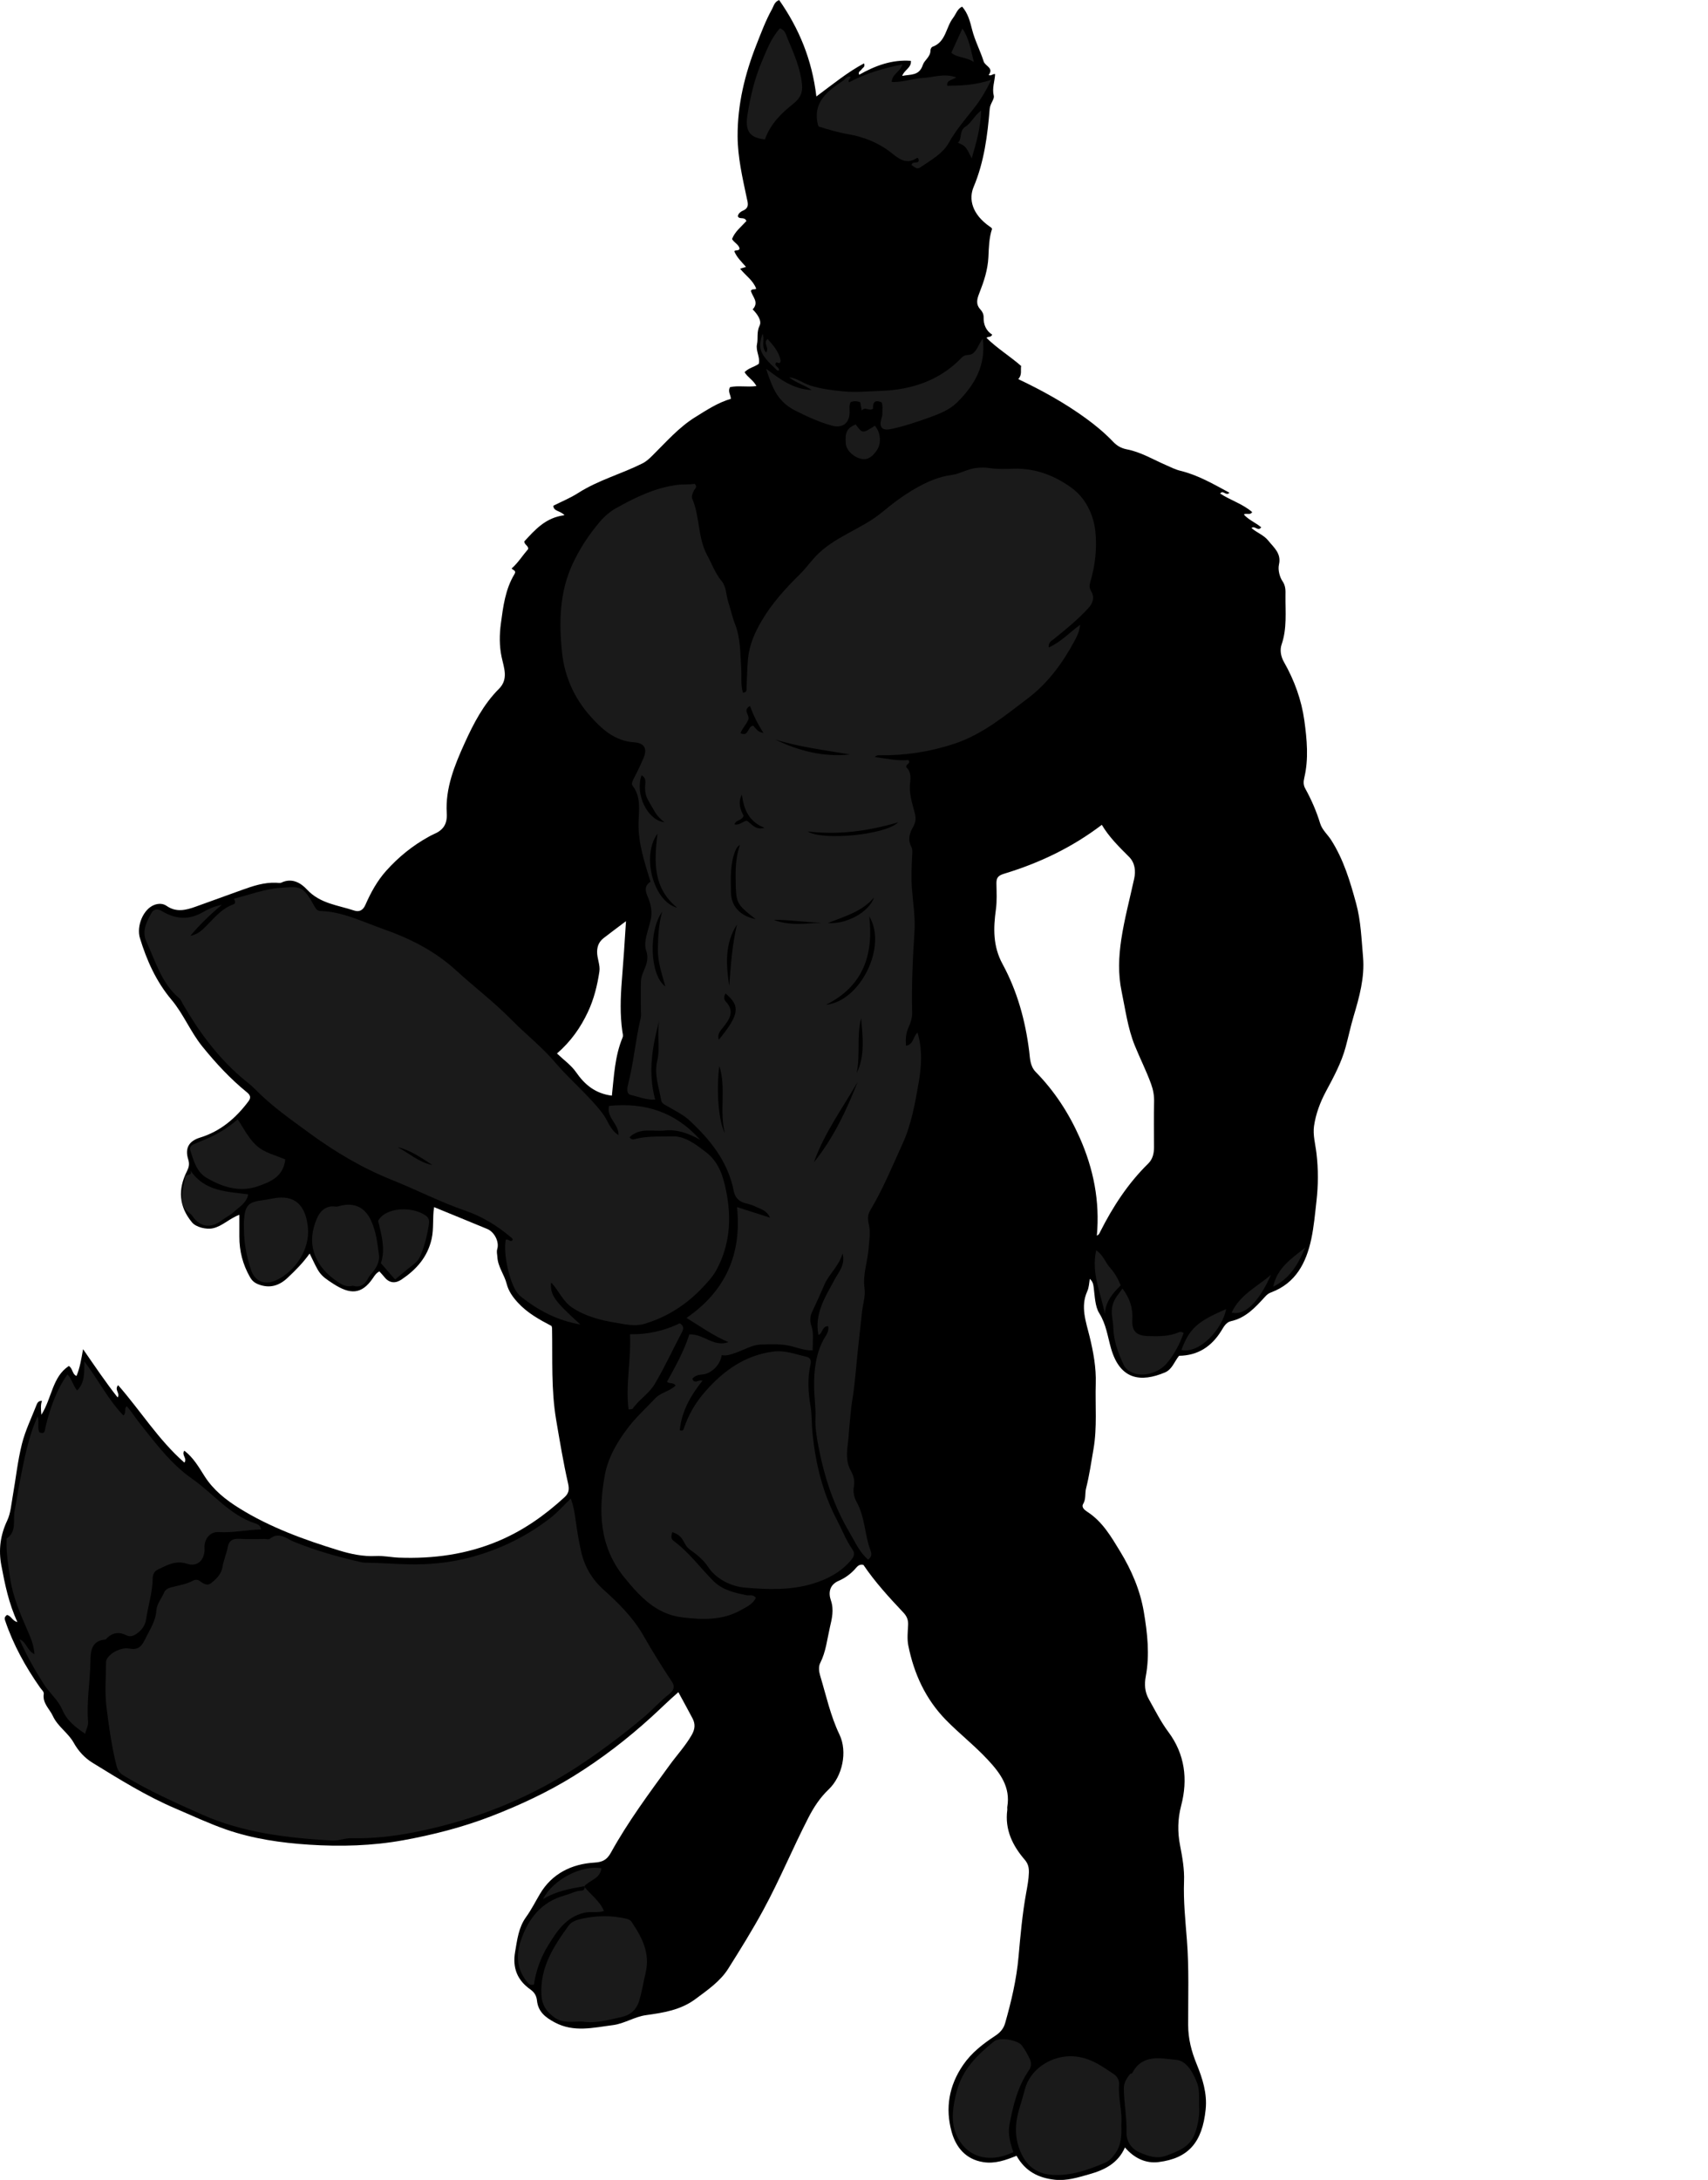 <?xml version="1.0" encoding="utf-8"?>
<!-- Generator: Adobe Illustrator 24.1.2, SVG Export Plug-In . SVG Version: 6.00 Build 0)  -->
<svg version="1.1" id="Layer_1" xmlns="http://www.w3.org/2000/svg" xmlns:xlink="http://www.w3.org/1999/xlink" x="0px" y="0px"
	 viewBox="0 0 593.74 757.58" style="enable-background:new 0 0 593.74 757.58;" xml:space="preserve">
<style type="text/css">
	.st0{fill:#1A1A1A;}
</style>
<g>
	<path d="M353.37,749.19c-3.75,1.52-7.45,2.85-11.51,2.22c-6.14-0.95-9.56-5.14-11.06-10.58c-2.26-8.19-0.92-16.01,3.99-23.18
		c2.94-4.29,6.92-7.35,11.13-10.12c1.79-1.18,2.94-2.48,3.5-4.47c2.14-7.54,3.94-15.09,4.64-22.98c0.67-7.43,1.32-14.91,2.67-22.3
		c0.41-2.26,0.86-4.6,0.93-6.95c0.05-1.7-0.2-3.09-1.47-4.56c-4.22-4.9-6.93-10.47-6.04-17.23c0.05-0.37-0.05-0.76,0.01-1.12
		c1.16-6.86-2.46-11.72-6.76-16.34c-4.58-4.93-9.91-9.08-14.6-13.88c-7.06-7.22-11.1-16.07-13.06-25.88
		c-0.45-2.29-0.17-4.74-0.06-7.11c0.08-1.73-0.41-2.99-1.64-4.3c-4.98-5.27-9.88-10.63-13.9-16.58c-1.68-0.4-2.35,0.88-3.16,1.73
		c-1.56,1.63-3.4,2.94-5.4,3.8c-3.33,1.42-3.62,4.28-2.75,6.78c1.16,3.36,0.34,6.45-0.35,9.45c-0.95,4.13-1.37,8.44-3.35,12.34
		c-0.65,1.27-0.45,2.97-0.02,4.41c2.08,6.88,3.57,13.92,6.72,20.49c2.85,5.96,1.02,14.47-3.74,19.01c-3,2.86-5.16,6.14-7.06,9.83
		c-5.45,10.59-9.99,21.62-15.67,32.07c-3.79,6.98-8,13.75-12.23,20.46c-2.72,4.32-7.16,7.4-11.38,10.53
		c-5.21,3.86-11.19,4.75-17.18,5.59c-4.09,0.57-7.5,2.96-11.54,3.47c-6.8,0.86-13.55,2.62-20.23-0.97
		c-3.24-1.74-5.72-3.69-6.13-7.56c-0.17-1.63-0.84-2.85-2.33-3.9c-4.48-3.17-6.25-7.41-5.27-13.05c0.74-4.24,1.19-8.45,3.8-12.07
		c1.85-2.56,3.26-5.4,4.86-8.09c4.16-7,10.96-10.38,18.96-10.85c2.81-0.17,4.33-1.01,5.67-3.44c5.94-10.74,13.24-20.58,20.45-30.48
		c2.52-3.46,5.44-6.61,7.61-10.36c1.22-2.11,1.35-3.87,0.31-5.86c-1.58-3.01-3.23-5.99-4.91-9.08c-3.27,2.81-6.25,5.79-9.36,8.62
		c-8.4,7.64-17.32,14.51-26.96,20.49c-9.08,5.63-18.7,10.11-28.66,13.97c-9.95,3.85-20.25,6.48-30.68,8.38
		c-10.77,1.95-21.76,2.25-32.67,1.54c-9.77-0.63-19.53-2.04-28.83-5.26c-5.99-2.08-11.76-4.8-17.6-7.29
		c-10.16-4.32-19.51-10.15-28.88-15.91c-2.73-1.68-4.96-4.09-6.56-6.98c-1.93-3.46-5.54-5.58-7.24-9.28
		c-1.16-2.52-3.66-4.42-3.16-7.69c0.11-0.74-0.78-1.47-1.28-2.18c-5.07-7.23-9.32-14.89-12.15-23.3c-0.32-0.96-0.07-1.37,0.62-1.95
		c1.44,0.24,1.86,2.08,3.64,2.46c-2.98-6.42-4.34-13.07-5.59-19.75c-1.01-5.42-0.33-10.47,2.05-15.52c1.22-2.58,1.41-5.66,1.93-8.54
		c1.07-6.02,1.69-12.16,3.18-18.07c1.18-4.7,3.36-9.14,5.13-13.69c0.27-0.7,0.7-1.32,1.84-1.31c-0.45,1.31-0.42,2.61-0.2,4.86
		c3.72-5.96,3.78-13.16,9.53-16.96c1.42,0.81,1.12,2.83,2.68,3.46c1.16-2.79,1.65-5.72,2.28-9.31c4.17,6.02,7.87,11.54,12.01,16.77
		c1.02-1.45-1.27-2.6,0.18-4.26c7.8,8.9,14.07,19.08,23.03,26.92c1.11-1.51-1.13-2.63-0.02-4.15c3.1,2.35,5.04,5.71,7.02,8.84
		c3.09,4.87,7.41,8.25,12.09,11.16c10.76,6.7,22.64,10.98,34.68,14.67c4.04,1.24,8.33,2.16,12.72,1.93c2.71-0.14,5.44,0.47,8.1,0.57
		c11.89,0.44,23.49-1.1,34.62-5.8c8.62-3.64,16.05-8.89,22.88-15.14c1.51-1.38,1.79-2.64,1.29-4.85c-1.66-7.27-2.87-14.64-4.13-22
		c-1.81-10.63-1.23-21.29-1.44-31.96c0-0.24-0.11-0.48-0.18-0.76c-4.23-2.21-8.42-4.52-11.72-8.13c-1.76-1.92-3.23-3.96-3.89-6.56
		c-0.81-3.18-3.05-5.85-3.22-9.32c-0.05-0.93-0.34-1.73-0.03-2.77c0.75-2.51-1.04-5.91-3.46-6.92c-6.09-2.53-12.2-5.01-18.51-7.6
		c-0.59,3.77-0.04,7.42-0.86,11.06c-1.44,6.36-5.34,10.65-10.46,14.1c-2.06,1.39-4.19,1.34-5.91-0.81
		c-0.55-0.68-1.16-1.31-1.79-2.02c-1.15,0.63-1.66,1.47-2.28,2.39c-3.93,5.75-7.95,5.63-13.64,1.98c-5.15-3.3-4.93-3.65-8.32-10.57
		c-2.31,3.24-4.95,5.88-7.67,8.44c-2.9,2.72-6.17,3.79-10.15,2.26c-1.41-0.55-2.22-1.29-2.93-2.54c-2.5-4.37-3.7-9.05-3.68-14.06
		c0.01-2.44,0-4.87,0-7.57c-3.58,1.34-5.88,3.95-9.19,4.68c-2.34,0.52-5.9-0.39-7.25-2.02c-4.6-5.54-4.96-11.48-1.79-17.8
		c0.66-1.31,0.98-2.43,0.45-4.12c-1.22-3.94,0.27-6.39,4.14-7.58c7.13-2.2,12.43-6.76,16.81-12.61c1.01-1.35,0.55-2.23-0.57-3.14
		c-5.78-4.7-10.78-10.1-15.48-15.91c-4.13-5.11-6.54-11.27-10.71-16.23c-5.34-6.35-8.59-13.63-10.98-21.43
		c-1.27-4.13,1.14-10.06,4.97-11.52c1.33-0.51,2.95-0.62,4.31,0.33c3.31,2.31,6.69,1.5,10.09,0.27c5.39-1.95,10.79-3.89,16.18-5.84
		c3.81-1.38,7.65-2.64,11.79-2.48c0.62,0.02,1.34,0.19,1.86-0.05c3.69-1.75,6.77,0.14,8.91,2.45c4.54,4.88,10.74,5.39,16.42,7.28
		c1.61,0.53,2.98-0.01,3.83-1.94c1.87-4.27,4.11-8.38,7.25-11.89c4.27-4.77,9.18-8.76,14.81-11.85c0.54-0.3,1.08-0.6,1.64-0.84
		c3.26-1.36,4.84-3.39,4.6-7.32c-0.53-8.68,2.72-16.64,6.21-24.33c3.09-6.81,6.54-13.5,11.94-18.9c3.41-3.41,1.7-7.37,0.91-11.12
		c-0.81-3.85-0.75-7.76-0.25-11.52c0.79-5.9,1.53-11.93,4.72-17.2c0.76-1.26-0.4-1.34-0.99-1.96c2.24-1.97,3.81-4.53,5.75-6.76
		c0.18-1.17-1.3-1.47-1.35-2.65c3.74-4.04,7.41-8.31,13.98-9.12c-1.47-1.67-3.74-1.24-3.89-3.29c2.79-1.41,5.9-2.67,8.68-4.45
		c6.98-4.47,15-6.59,22.32-10.27c1.37-0.69,2.42-1.69,3.47-2.73c4.76-4.7,9.18-9.82,14.93-13.38c3.93-2.43,7.81-5.02,12.34-6.33
		c-0.05-1.42-1.13-2.48-0.33-4.04c2.77-0.68,5.88,0.05,9.2-0.4c-1.04-2.05-3.07-3.04-4.11-4.82c1.39-1.47,3.33-1.75,4.94-2.91
		c0.57-2.26-1.12-4.43-0.62-6.8c0.44-2.11-0.2-4.21,0.91-6.48c0.85-1.73-0.85-4.07-2.41-5.64c2.32-2.49-0.07-4.32-0.62-6.41
		c0.32-0.89,1.36-0.3,1.83-0.79c-1.07-2.91-3.71-4.56-5.57-6.93c0.68-0.21,1.25-0.39,2.03-0.63c-1.49-1.73-3.13-3.22-4.04-5.38
		c0.26-0.72,1.37,0.03,1.82-0.92c-0.22-1.46-1.85-2.05-2.63-3.38c0.98-2.6,3.27-4.33,5-6.27c-0.68-1.65-2.35-0.38-2.96-1.59
		c0.01-1.1,1.27-1.8,1.74-2c2.41-1.02,1.67-2.83,1.34-4.4c-1.49-7.09-3.15-14.14-3.18-21.45c-0.05-11.09,2.52-21.61,6.56-31.86
		c1.66-4.22,3.24-8.46,5.45-12.42c0.58-1.05,0.75-2.4,2.43-3.07c6.88,9.83,11.42,20.65,12.94,33.51c5.81-4.33,10.83-8.43,16.56-11.5
		c0.53,1.25-0.47,1.49-0.82,2.07c-0.35,0.57-1.38,0.81-0.85,1.88c5.58-3.16,11.42-5.33,17.96-4.83c0.26,2.43-2.31,3.13-3.01,5.24
		c2.88-0.62,5.9,0.08,7.17-3.83c0.54-1.66,2.68-2.8,2.65-5.03c0-0.43,0.33-1.13,0.67-1.25c4.74-1.67,4.67-6.79,7.19-10.04
		c1.02-1.31,1.42-3.1,3.14-3.94c2.1,2.38,2.79,5.33,3.49,8.06c0.98,3.83,2.83,7.27,4.01,11c0.52,1.64,3.64,2.24,1.73,4.7
		c0.97,0.47,1.31-0.46,2.24-0.31c-0.1,2.47-1.12,4.89-0.46,7.54c0.29,1.17-1.26,2.7-1.41,4.51c-0.77,9.27-1.91,18.42-5.6,27.19
		c-1.74,4.13-0.65,9.45,5.69,13.82c0.32,0.22,0.59,0.38,0.72,0.74c-1.07,3.19-1.11,6.6-1.27,9.84c-0.22,4.45-1.56,8.41-3.12,12.4
		c-0.8,2.05-1.41,3.89,0.38,5.81c0.59,0.63,1.11,1.59,1.08,2.69c-0.07,2.53,0.85,4.66,2.98,6.02c-0.45,1.07-1.47,0.53-1.96,1.13
		c3.67,3.64,8.09,6.31,12.03,9.76c-0.27,1.36,0.42,3.05-1.01,4.56c8.29,3.93,16.17,8.29,23.49,13.61c3.42,2.48,6.62,5.15,9.53,8.2
		c1.31,1.37,2.77,2.22,4.74,2.6c4.84,0.93,9.1,3.52,13.57,5.46c1.67,0.73,3.24,1.55,5.04,1.99c6.13,1.49,11.51,4.64,17.05,7.63
		c-1.23,1.29-2.15-1.11-3.24,0.27c3.54,2.34,7.82,3.57,11.13,6.45c-0.72,1.23-2.01,0.22-2.89,0.84c1.68,1.91,4.12,2.83,6.03,4.45
		c-1.11,1.58-2.19-0.74-3.37,0.25c1.82,1.63,4.23,2.39,5.79,4.33c1.99,2.48,4.65,4.48,3.76,8.37c-0.44,1.92,0.33,4.46,1.17,5.68
		c1.25,1.82,1.1,3.42,1.09,5.13c-0.06,5.67,0.58,11.37-1.34,16.96c-0.65,1.88-0.31,4.13,0.82,6.11c3.61,6.33,6.09,13.16,7.08,20.31
		c0.9,6.56,1.55,13.3-0.01,19.87c-0.36,1.5-0.32,2.61,0.32,3.77c2.14,3.87,3.89,7.89,5.19,12.13c0.69,2.26,2.57,3.82,3.82,5.77
		c4.35,6.81,6.61,14.43,8.69,22.07c1.65,6.05,1.85,12.39,2.4,18.62c0.61,7.09-1.3,13.9-3.3,20.62c-1.04,3.52-1.79,7.1-2.75,10.63
		c-1.47,5.45-4.17,10.43-6.82,15.37c-2.06,3.84-3.55,7.86-4.17,12.05c-0.46,3.1,0.48,6.37,0.85,9.54
		c0.66,5.58,0.63,11.06-0.01,16.64c-0.5,4.4-0.88,8.83-1.8,13.14c-1.76,8.22-5.37,15.3-13.89,18.5c-0.98,0.37-1.51,0.8-2.2,1.56
		c-3.33,3.65-6.66,7.34-11.85,8.48c-1.77,0.39-2.57,2.12-3.47,3.55c-3.38,5.33-8.07,8.39-14.55,8.47c-1.6,1.94-2.4,4.74-4.9,5.79
		c-8.34,3.5-15.56,2.64-18.73-8.29c-1.21-4.17-1.67-8.4-4.14-12.34c-1.41-2.25-1.52-5.83-1.9-8.87c-0.14-1.17-0.36-2.16-1.36-3.02
		c-0.25,1.51-0.27,2.98-0.9,4.35c-2.4,5.33-0.44,10.51,0.82,15.64c1.32,5.41,2.32,10.81,2.15,16.41
		c-0.23,7.57,0.52,15.18-0.78,22.72c-0.79,4.58-1.45,9.2-2.59,13.7c-0.45,1.78,0.03,3.67-1.01,5.4c-0.69,1.15,0.51,2.13,1.43,2.72
		c5.27,3.39,8.3,8.65,11.42,13.77c3.96,6.5,6.97,13.49,8.24,21.01c1.25,7.41,2.1,14.91,0.67,22.48c-0.49,2.61-0.39,5.3,1.1,7.92
		c2.17,3.84,4.09,7.76,6.77,11.35c5.73,7.68,6.84,16.44,4.44,25.59c-1.22,4.64-1.28,9.21-0.38,13.83c0.8,4.12,1.54,8.26,1.38,12.45
		c-0.25,6.85,0.47,13.69,1,20.46c0.77,9.85,0.4,19.67,0.43,29.49c0.01,4.84,1.17,9.22,2.94,13.56c2.06,5.06,3.71,10.2,3.15,15.75
		c-1.16,11.5-5.99,17.04-16.39,18.34c-4.4,0.55-8.45-1.33-11.67-5.09c-2.43,5.55-7.13,7.84-12.4,9.32c-3.9,1.1-7.77,2.34-11.95,1.91
		C361.06,756.91,356.46,754.69,353.37,749.19z M381.29,429.4c0.72-0.24,0.9-0.79,1.19-1.37c4.4-8.71,9.67-16.8,16.68-23.67
		c1.57-1.54,2.01-3.58,2-5.73c-0.01-5.24-0.08-10.49,0.03-15.73c0.05-2.15-0.31-4.16-1.03-6.14c-1.65-4.58-3.87-8.93-5.69-13.42
		c-2.43-6.01-3.26-12.49-4.58-18.82c-1.25-5.99-1.02-11.99-0.11-18.04c1.08-7.14,2.96-14.1,4.49-21.13c0.58-2.65,0.3-5.5-1.82-7.61
		c-3.48-3.46-6.97-6.91-9.43-11.09c-10.41,7.92-21.76,13.29-33.89,16.97c-2.22,0.67-2.78,1.44-2.75,3.46
		c0.05,2.99,0.22,6.02-0.18,8.96c-0.91,6.57-1.06,12.8,2.31,19c5.11,9.41,7.93,19.63,9.26,30.29c0.3,2.42,0.26,5.16,2.28,7.22
		c6.53,6.64,11.52,14.35,15.28,22.82C380.12,406.17,382.38,417.43,381.29,429.4z M212.7,380.77c0.75-6.82,1.02-13.72,3.71-20.17
		c0.3-0.73,0.05-1.37-0.06-2.1c-0.84-5.82-0.66-11.69-0.2-17.5c0.55-6.87,1.03-13.73,1.46-20.87c-2.81,2.12-5.27,3.94-7.69,5.82
		c-1.53,1.19-2.3,2.6-2.35,4.74c-0.05,2.41,1.14,4.65,0.79,6.95c-0.72,4.83-1.89,9.57-3.98,14.03c-2.53,5.39-5.87,10.2-10.76,14.45
		c2.43,2.32,4.97,4.1,6.63,6.5C203.29,377,206.98,380.05,212.7,380.77z"/>
	<path class="st0" d="M234.86,481.51c-0.92-1.28-2.21-0.45-2.98-1.32c2.9-5.35,5.94-10.66,7.74-16.44
		c4.86-0.29,8.52,4.56,13.59,2.68c-5.25-2.22-9.78-5.48-14.56-8.41c13.53-9.35,19.26-22.09,17.55-38.52
		c3.65,1.17,7.38,2.36,11.47,3.67c-1.15-2.62-3.38-2.98-5.16-3.9c-1.18-0.61-2.55-0.86-3.84-1.25c-2.07-0.63-3.2-2.08-3.61-4.14
		c-2-10.19-8.16-17.81-15.5-24.6c-2.04-1.88-4.68-3.13-7.09-4.58c-1.05-0.63-2.42-1.03-2.64-2.35c-0.75-4.56-2.51-8.89-1.34-13.81
		c1.07-4.51-0.23-9.33,0.71-13.97c-2.43,9-4.04,18.04-1.45,27.55c-3,0.23-5.73-0.96-8.46-1.59c-1.74-0.4-1.21-2.67-0.88-3.98
		c1.9-7.49,2.51-15.22,4.3-22.73c0.23-0.95,0.07-1.99,0.07-2.99c0.01-3.25-0.06-6.5,0.02-9.75c0.1-3.58,3.39-6.27,1.81-10.73
		c-1.07-3.02,0.82-7.15,1.59-10.75c0.48-2.27,0.24-4.3-0.47-6.51c-0.68-2.15-2.64-4.68,0.4-6.66c-2.03-6.68-4.31-13.27-4.16-20.44
		c0.09-4.37,0.98-8.95-2.06-12.92c-0.56-0.73,0.05-1.86,0.54-2.79c1.15-2.18,2.2-4.41,3.19-6.67c1.48-3.38,0.41-5.4-3.19-5.63
		c-6.78-0.44-11.29-4.62-15.4-9.27c-5.51-6.23-8.81-13.76-9.67-21.88c-1.11-10.48-0.92-21.01,3.71-30.94
		c2.47-5.29,5.65-10.1,9.39-14.51c1.57-1.86,3.53-3.58,5.65-4.76c6.76-3.78,13.76-7.2,21.55-8.13c1.89-0.23,3.94-0.04,5.8-0.33
		c1.14,1.03,0,1.74-0.28,2.36c-0.43,0.95-0.91,1.96-0.54,2.84c2.68,6.28,1.86,13.47,5.16,19.57c1.63,3.01,2.79,6.29,5,8.97
		c1.75,2.12,1.54,4.85,2.33,7.26c0.84,2.54,1.36,5.18,2.36,7.71c1.96,4.99,1.81,10.32,2.16,15.58c0.18,2.74-0.26,5.58,0.6,8.28
		c1.57-0.1,1.21-1.18,1.25-1.95c0.18-3.2,0.2-6.39,0.48-9.59c0.42-4.9,2.27-9.14,4.63-13.2c3.56-6.12,8.29-11.37,13.32-16.31
		c1.95-1.91,3.53-4.11,5.36-6.1c6.61-7.14,16.2-9.61,23.45-15.66c3.59-2.99,7.31-5.79,11.39-8.13c3.99-2.28,8.02-4.11,12.66-4.72
		c2.87-0.38,5.44-2.08,8.46-2.42c1.62-0.19,3.01-0.24,4.64,0.01c2.81,0.43,5.72,0.32,8.59,0.23c7.49-0.22,14.3,2.48,20.01,6.65
		c4.72,3.44,7.62,9.09,8.26,15.18c0.63,5.93-0.08,11.88-1.77,17.62c-0.37,1.24-0.29,2.11,0.31,3.12c1.37,2.3,0.46,4.36-1.07,6
		c-3.63,3.9-7.74,7.3-11.9,10.62c-0.81,0.64-1.97,1.14-1.78,2.94c4.21-1.87,7.17-5.16,10.91-7.87c-0.21,2.36-1.2,4.22-2.19,6.04
		c-4.06,7.48-9.15,14.33-15.87,19.42c-7.98,6.06-15.85,12.6-25.58,15.84c-8.45,2.81-17.2,4.16-26.14,4.03
		c-0.5-0.01-1-0.01-1.57,0.61c4.01,0.52,7.83,1.41,11.67,1.05c0.99,1.41-1.03,1.21-0.73,2.53c1.44,1.24,1.61,3.19,1.32,5.37
		c-0.48,3.63,0.74,7.11,1.62,10.53c0.48,1.9,0.31,3.25-0.59,4.83c-1.24,2.17-1.94,4.38-0.61,6.9c0.48,0.91,0.34,2.2,0.28,3.31
		c-0.19,3.66-0.36,7.28-0.09,10.97c0.36,5.06,1.23,10.1,0.9,15.23c-0.6,9.31-1.04,18.64-0.8,27.98c0.05,1.87-0.54,3.71-1.29,5.33
		c-0.94,2.04-1.03,4.03-0.85,6.32c2.66-0.44,2.4-3.21,4-4.6c1.77,5.92,1.39,11.79,0.36,17.65c-1.25,7.13-2.5,14.25-5.53,20.92
		c-3.56,7.83-6.83,15.79-11.25,23.2c-1.01,1.7-0.9,3.19-0.45,5.16c0.57,2.5,0.08,5.28-0.11,7.93c-0.34,4.69-2.12,9.19-1.44,14.04
		c0.37,2.67-0.55,5.39-0.86,8.08c-0.5,4.41-0.96,8.81-1.44,13.22c-0.64,5.86-0.99,11.77-1.97,17.61c-0.43,2.53-0.58,5.14-0.87,7.72
		c-0.26,2.32-0.32,4.66-0.62,7c-0.41,3.23-0.79,6.63,1.04,9.83c0.88,1.54,1.39,3.47,1.02,5.38c-0.38,1.93,0.15,3.99,0.94,5.39
		c2.98,5.29,2.75,11.39,4.85,16.87c0.4,1.04,0.53,2.2-0.85,3.16c-2.94-2.47-4.46-6.03-6.35-9.23c-5.58-9.39-8.96-19.66-10.95-30.32
		c-0.58-3.09-1.15-6.31-1-9.59c0.16-3.57-0.41-7.2-0.47-10.73c-0.08-5.57,0.5-11.3,3.23-16.49c0.76-1.44,2.09-2.82,1.65-4.75
		c-2.14-0.03-1.86,2.47-3.37,3.05c-1.47-7.51,2.46-13.35,5.7-19.4c1.4-2.62,3.7-4.93,2.69-8.94c-1.31,4.53-4.73,7.13-6.33,10.88
		c-1.35,3.16-2.77,6.3-4.25,9.41c-0.75,1.57-0.79,3.31-0.3,4.73c0.97,2.86,0.43,5.64,0.49,8.66c-2.77,0.1-5.2-0.9-7.59-1.48
		c-3.49-0.83-6.94-0.63-10.38-0.53c-3.17,0.09-5.99,1.93-8.97,2.92c-1.61,0.54-3.04,1.08-4.7,0.75c-0.4,3.29-3.6,6.51-6.7,6.73
		c-1.41,0.1-2.6,0.41-3.51,1.51c0.84,2.03,2.15,0.12,3.53,0.67c-4.12,5.13-7.24,10.64-7.89,17.18c1.09,0.41,1.26-0.11,1.48-0.76
		c1.59-4.7,4.05-8.89,7.33-12.63c6.36-7.27,13.85-12.65,23.69-13.93c3.99-0.52,7.78,0.92,11.61,1.83c1.39,0.33,1.63,1.41,1.35,2.62
		c-1.11,4.78-0.84,9.52-0.03,14.34c0.55,3.27,0.39,6.64,0.75,9.98c1.1,10.38,3.51,20.31,8.37,29.58c1.83,3.49,3.23,7.2,5.5,10.46
		c0.93,1.33,0.52,2.47-0.5,3.67c-3.58,4.22-8.23,6.66-13.39,8.21c-7.76,2.33-15.82,2.03-23.67,1.32c-4.77-0.43-9.85-3.01-12.56-7.07
		c-1.85-2.78-4.12-4.46-6.55-6.24c-1.07-0.79-1.59-1.96-2.16-2.96c-0.88-1.54-1.99-2.43-3.83-2.98c-0.27,1.11-0.68,2.19,0.48,3.04
		c5.29,3.89,9.14,9.21,13.71,13.82c3.26,3.29,7.37,4.16,11.56,5.05c1.04,0.22,2.27-0.43,3.31,0.88c-0.98,2.2-3.14,3.13-5.1,4.24
		c-6.5,3.7-13.58,3.44-20.61,2.56c-9.03-1.13-14.68-7.28-20.07-13.92c-8.67-10.69-9.01-23-6.72-35.52
		c1.12-6.09,4.36-11.67,8.26-16.71c2.76-3.57,6.09-6.55,9.13-9.83C229.59,483.91,232.69,483.63,234.86,481.51z M302.17,318.45
		c1.54,13.43-2.11,24.28-15.04,30.74C299.02,348.04,308.55,328.93,302.17,318.45z M298.13,376c-5.28,9.19-11.63,17.81-15.19,27.92
		C289.71,395.53,294.23,385.93,298.13,376z M235.44,315.47c-8.38-6.73-8.14-15.85-6.87-25.74
		C222.82,297.49,227.26,313.48,235.44,315.47z M230.19,316.86c-4.81,6.58-4.33,22.07,1.1,25.97c-1.26-4.57-2.67-8.58-2.6-12.94
		C228.76,325.49,228.97,321.14,230.19,316.86z M280.76,288.95c4.99,3.29,27.02,1.26,31.45-3.17
		C301.39,288.94,291.19,290.22,280.76,288.95z M262.67,319.43c-6.9-5.45-6.81-5.45-6.94-14.29c-0.06-3.91,0.19-7.75,1.48-11.51
		c-0.93,0.59-1.31,1.31-1.63,2.12c-1.82,4.62-1.54,9.45-1.48,14.25C254.15,314.85,257.1,318.26,262.67,319.43z M269.46,257
		c8.18,3.96,16.79,6.18,26.03,5.2C286.79,260.68,277.99,259.67,269.46,257z M230.97,285.76c-1.29-1.03-2.37-2.04-3.22-3.44
		c-0.83-1.36-1.58-2.76-2.39-4.13c-0.84-1.42-1.14-2.92-1.13-4.59c0.01-1.38,0.67-3.14-1.21-4.15
		C220.68,275.98,225.04,285.07,230.97,285.76z M253.5,342.66c0.53-7.17,1.02-14.33,2.69-21.36
		C251.86,327.99,252.4,335.3,253.5,342.66z M252.01,393.87c-2.06-7.68,0.52-15.75-1.96-23.42
		C248.97,378.62,249.73,389.73,252.01,393.87z M252.22,345.27c-0.56,0.93-0.67,2,0.03,2.74c3.29,3.43,1.33,6.27-0.92,9.08
		c-0.98,1.23-2.06,2.36-1.45,4.25C257.03,352.56,257.44,349.64,252.22,345.27z M299.35,353.84c-1.62,6.2-0.24,12.74-1.54,19.07
		C300.77,366.81,299.88,360.35,299.35,353.84z M260.71,245.36c-2.69,1.43,0.02,3.15-0.58,4.72c-0.67,1.74-2.08,2.98-2.72,4.69
		c2.86,1.56,2.48-2.57,4.45-2.56c1.66,1.96,1.86,2.1,3.57,2.56C263.45,251.72,261.92,248.63,260.71,245.36z M303.85,311.88
		c-4.11,4.87-9.97,6.52-16.1,8.91C294.18,321.31,302.09,317.02,303.85,311.88z M257.89,276.18c-1.48,2.86-0.47,5.24,0.6,7.33
		c-0.58,1.74-2.68,1.34-3.17,2.99c1.72,0.41,2.78-1.04,4.28-1.28c1.7,1.02,2.89,3.4,6.17,2.47
		C260.24,285.54,258.58,281.23,257.89,276.18z M285.66,320.65c-5.53-0.06-11.07-1.03-16.67-0.97
		C274.42,321.83,280.04,320.91,285.66,320.65z"/>
	<path class="st0" d="M198.41,520.79c0.99,2.64,1.37,5.15,1.72,7.71c0.51,3.64,1.09,7.28,1.92,10.86c1.2,5.16,3.76,9.52,7.8,13.14
		c5.22,4.69,10.21,9.63,13.76,15.82c3.16,5.52,6.5,10.94,10.04,16.24c1.09,1.63,0.4,3.07-0.94,4.11c-3.15,2.45-5.79,5.45-8.81,8.01
		c-6.47,5.48-13.23,10.57-20.26,15.37c-18.21,12.42-38.11,20.48-59.69,24.72c-7.25,1.43-14.51,2.23-21.86,2.06
		c-2.29-0.05-4.35,0.95-6.61,0.82c-15.52-0.91-30.85-2.64-45.3-9.06c-9.29-4.13-18.55-8.27-27.25-13.57
		c-1.5-0.91-2.06-1.89-2.5-3.66c-1.67-6.69-2.6-13.51-3.44-20.31c-0.62-5.05-0.15-10.23-0.13-15.35c0.01-2.65,5.08-5.39,8.04-4.79
		c3.35,0.68,4.45-1.02,5.57-3.3c1.56-3.18,3.63-6.15,3.88-9.87c0.16-2.39,1.81-4.22,2.72-6.33c0.46-1.06,1.43-1.5,2.3-1.73
		c2.68-0.71,5.44-1.09,7.93-2.46c0.47-0.26,1.37-0.27,1.81,0.01c1.37,0.89,2.74,2.2,4.33,0.91c1.81-1.46,3.5-3.06,3.92-5.66
		c0.37-2.28,1.37-4.45,1.79-6.73c0.46-2.53,1.89-3.09,4.2-2.96c2.86,0.16,5.75,0.04,8.62,0.04c0.62,0,1.47,0.25,1.84-0.06
		c3.15-2.59,5.83-0.01,8.34,1.02c7.64,3.12,15.52,5.33,23.53,7.14c0.48,0.11,0.99,0.13,1.48,0.14c4.96,0.06,9.93,0.47,14.86,0.57
		c7.22,0.16,14.49-0.54,21.6-2.44c10.12-2.71,19.31-7.19,27.57-13.55C193.69,525.73,195.8,523.29,198.41,520.79z"/>
	<path class="st0" d="M175.84,430.79c0.99-0.27,1.48,1.01,2.29,0.25c0.23-0.42-0.1-0.68-0.33-0.88c-4.73-4.03-10.04-7.33-15.82-9.32
		c-8.86-3.04-17.14-7.34-25.79-10.8c-10.31-4.12-19.79-9.77-28.73-16.33c-6.46-4.74-13.05-9.31-18.69-15.09
		c-1.54-1.58-3.38-2.89-5.05-4.35c-8.26-7.18-14.65-15.85-20.1-25.26c-0.43-0.74-0.76-1.63-1.39-2.16
		c-6.1-5.16-8.11-12.67-11.3-19.51c-1.75-3.75,0.04-7,1.75-10.11c0.63-1.15,1.97-1.58,3.48-0.66c1.88,1.14,3.94,1.99,6.16,2.28
		c2.94,0.39,5.61-0.37,8.16-1.82c1.9-1.08,3.86-2.06,6.62-2.57c-4.19,3.49-7.71,6.96-10.94,10.77c1.88-0.34,3.32-1.29,4.63-2.53
		c3.22-3.05,5.87-6.8,10.3-8.4c1.05-0.38,0.57-1.18,0.23-1.99c5.35-1.31,10.62-3.37,16.02-3.75c7.18-0.5,7.94-0.92,12.06,6.56
		c0.46,0.83,0.96,1.43,1.95,1.46c7.81,0.24,14.67,3.77,21.83,6.27c9.25,3.24,17.98,7.65,25.19,14.23
		c6.41,5.86,13.33,11.12,19.45,17.34c4.96,5.04,10.64,9.46,15.2,14.85c5.23,6.17,11.57,11.27,16.47,17.72
		c1.83,2.41,2.54,5.65,5.52,7.48c0.14-3.86-4.26-6-3.3-10.13c12.19-1.24,22.84,1.86,31.68,11.75c-4.15-2.25-8.02-3.68-12.33-3.21
		c-4.11,0.44-8.63-1.16-12.23,2.35c0.81,1.1,1.53,0.71,2.4,0.5c4.11-0.97,8.39-0.7,12.52-0.83c4.33-0.13,8.18,2.82,11.75,5.58
		c4.49,3.48,5.92,8.46,6.94,13.5c1.89,9.41,1.34,18.61-3.38,27.34c-1.29,2.38-3.02,4.19-4.79,6.08
		c-5.66,6.03-12.43,10.35-20.33,12.69c-3.24,0.96-6.61,0.14-9.94-0.41c-5.37-0.89-10.53-2.22-15.12-5.27
		c-3.17-2.11-4.56-5.71-7.02-8.43c-0.08-0.08-0.22-0.1-0.34-0.15c-0.17,4.36,1.12,6.2,10.23,14.47c-7.88-1.35-14.48-4.8-20.49-9.53
		c-0.49-0.38-0.93-0.84-1.32-1.32C177.15,446.03,174.8,435.45,175.84,430.79z M138.2,398.66c4.01,2.11,7.48,5.33,12.1,6.22
		C146.49,402.38,142.75,399.74,138.2,398.66z"/>
	<path class="st0" d="M90.75,531.53c-5.05,0.1-9.8,1.23-14.68,0.91c-2.63-0.17-4.55,1.7-4.94,4.37c-0.11,0.73,0.03,1.5-0.04,2.24
		c-0.34,3.57-2.74,5.5-6.13,4.39c-3.89-1.27-6.95,0.5-10.11,2.04c-1.11,0.54-1.76,1.59-1.77,3.05c-0.05,4.82-1.58,9.42-2.27,14.15
		c-0.33,2.24-1.61,4.02-3.59,5.28c-1.13,0.71-2.16,0.93-3.39,0.3c-2.32-1.18-4.49-0.93-6.45,0.83c-0.26,0.24-0.5,0.67-0.78,0.7
		c-4.99,0.41-5.11,4.32-5.17,7.76c-0.11,6.96-1.39,13.87-0.81,20.84c0.12,1.46-0.72,2.59-0.99,4.16c-3.35-2.27-6.3-4.43-8.01-8.45
		c-1.4-3.29-4.5-5.81-6.46-8.92c-3.07-4.86-5.95-9.86-8.41-15.5c2.53,0.93,2.54,3.9,5.24,5.21c-0.24-3.13-1.26-5.57-2.26-7.86
		c-2.65-6.07-5.29-12.14-6.24-18.75c-0.62-4.27-1.37-8.54-1.2-12.89c0.01-0.25-0.08-0.65,0.04-0.73c3.59-2.37,2.12-6.38,2.74-9.54
		c0.68-3.46,1.18-7.04,1.87-10.51c1.51-7.52,2.86-15.11,6.14-22.39c0.67,1.96-0.21,3.87,0.64,5.57c2.02,0.75,1.8-0.61,2.11-1.88
		c1.58-6.45,3.69-12.69,7.62-18.27c1.57,1.61,1.87,3.81,3.37,5.6c2.75-2.82,2.45-6.29,2.5-10.11c4.89,6.41,8.27,13.29,13.55,18.77
		c1.2-0.91,0.15-2.27,1.17-3.2c1.6,1.72,2.79,3.71,4.21,5.52c5.63,7.12,11.22,14.61,18.58,19.73c7.3,5.08,12.96,12.53,21.77,15.43
		C89.55,529.69,90.5,530.04,90.75,531.53z"/>
	<path class="st0" d="M389.79,738.42c0.11,3.55,0.1,6.88-2.1,9.97c-1.05,1.47-2.07,2.6-3.69,3.28c-5.8,2.46-11.72,4.55-18.14,4.16
		c-4.39-0.27-7.93-2.11-10.21-6.2c-2.89-5.2-3.06-10.6-1.52-16.09c0.69-2.46,1.49-4.92,2.13-7.4c1.74-6.82,8.67-11.46,15.67-11.53
		c6.32-0.06,10.68,3.14,15.34,6.28c1.13,0.76,1.87,2.13,1.75,3.53C388.63,729.16,390.22,733.77,389.79,738.42z"/>
	<path class="st0" d="M284.6,43.97c-0.15-0.33-0.23-0.44-0.26-0.55c-1.95-7.9,3.32-11.76,8.77-15.41c0.73-0.49,1.26-1.6,2.46-1.4
		c0.34,0.78-1.02,1.03-0.44,2c5.69-3.04,11.81-4.89,18.56-6.21c-0.79,2.62-3.59,3.36-3.71,6.08c3.77,0.21,7.34-1.22,11.05-1.41
		c3.56-0.18,7.09-1.67,11.4-0.18c-1.73,1.09-3.48,1-3.12,2.93c4.92-0.06,9.76-0.24,15.29-2.08c-1.78,3.67-3.4,6.43-5.37,9.02
		c-3.2,4.2-6.76,8.08-9.37,12.81c-2.13,3.87-6.36,6.15-10.04,8.66c-1.15,0.79-2.05-0.33-2.94-0.85c0.22-1.5,2.2-0.4,2.47-1.48
		c0.11-0.76-0.39-1.14-0.55-1.03c-3.7,2.49-6.19,0.42-9.08-1.86c-4.36-3.43-9.56-5.48-15.02-6.4
		C291.26,46.02,287.99,45.03,284.6,43.97z"/>
	<path class="st0" d="M202.53,702.57c-3.27-0.14-6.69,0.75-9.72-1.39c-2.76-1.95-4.39-4.27-4.6-7.87
		c-0.55-9.58,4.27-16.96,9.5-24.16c1.02-1.41,3.02-2.02,4.87-2.41c5.01-1.05,10.01-1.1,15.02,0.04c0.79,0.18,1.47,0.43,1.89,1.05
		c3.66,5.38,6.59,10.89,4.93,17.85c-0.76,3.2-1.26,6.46-2.22,9.64c-0.97,3.23-3.15,5.01-6.14,5.66
		C211.63,701.94,207.2,703.27,202.53,702.57z"/>
	<path class="st0" d="M341.63,117.64c1.21,9.52-2.99,16.34-8.94,22.24c-2.6,2.58-6.18,3.96-9.65,5.22
		c-4.38,1.58-8.8,3.05-13.36,4.02c-2.91,0.62-4.11-0.57-3.35-3.37c0.2-0.72,0.45-1.42,0.41-2.16c-0.05-1.23,0.23-2.49-0.27-3.75
		c-2.38-1.08-3.11,0.09-2.98,2.18c-1.38,1.08-2.71-0.94-3.93,0.67c-0.23-1.28-0.38-2.11-0.53-2.91c-1.18-0.44-2.24-0.47-3.33-0.02
		c-0.65,1.19-0.31,2.46-0.36,3.68c-0.13,3.79-2.57,5.46-6.24,4.45c-4.42-1.21-8.52-3.12-12.59-5.16c-3.47-1.74-5.98-4.29-7.6-7.74
		c-1.02-2.19-1.87-4.45-2.58-6.86c4.79,3.69,9.54,7.18,15.86,7.42c-2.49-1.71-5.49-2.52-7.89-4.42c2.72,0.25,4.85,2.05,7.38,2.85
		c3.8,1.2,7.62,1.67,11.58,2.04c4.34,0.4,8.58-0.03,12.85-0.17c10.82-0.37,20.58-3.6,28.23-11.6c1.23-1.29,2.54-0.61,3.58-1.25
		C339.66,121.92,340.09,119.78,341.63,117.64z"/>
	<path class="st0" d="M352.26,747.91c-8.77,4.28-17.08,1.56-20.17-6.95c-1.64-4.52-0.72-9.46,0.51-14.21
		c1.96-7.6,7.2-12.67,12.98-17.34c1.85-1.5,8.16-0.52,9.64,1.45c1.1,1.46,2.01,3.09,2.78,4.75c0.57,1.24,0.59,2.55-0.31,3.86
		c-3.93,5.67-5.51,12.23-6.77,18.86C350.31,741.51,351.14,744.67,352.26,747.91z"/>
	<path class="st0" d="M416.83,731.98c0.2,2.9-0.27,6.3-1.49,9.57c-1.7,4.58-5.74,6.05-9.88,7.59c-3.37,1.26-6.32,0.16-9.21-1.06
		c-2.92-1.23-4.72-3.87-4.64-6.95c0.14-5.13-0.87-10.14-0.94-15.24c-0.03-2.09,0.94-3.49,2.03-4.96c0.2-0.27,0.8-0.27,0.94-0.53
		c3.5-6.73,9.97-5.03,15.28-4.54c3.49,0.32,5.74,4.24,7.14,7.8C417.05,726.18,416.77,728.79,416.83,731.98z"/>
	<path class="st0" d="M84.8,427.16c0-1-0.06-2,0.01-2.99c0.36-5.31,1.48-6.45,6.74-7.1c1.58-0.19,3.11-0.6,4.71-0.79
		c7.62-0.89,10.19,4.3,10.78,10.37c0.71,7.29-4.08,14.91-10.84,18.18c-4.01,1.94-7.6,0.64-8.98-3.6
		C85.74,436.68,84.81,431.98,84.8,427.16z"/>
	<path class="st0" d="M122.65,446.82c-2.65,0.69-4.57-0.79-6.44-2.18c-7.51-5.58-9.49-13.1-6.13-20.99
		c1.16-2.72,3.09-4.78,6.55-4.33c0.58,0.08,1.21-0.16,1.81-0.3c4.78-1.17,8.41,0.61,10.5,5.04c1.8,3.83,2.25,8,2.81,12.08
		c0.29,2.12-0.8,4.29-2.25,6.06c-0.47,0.57-1.04,1.1-1.36,1.74C126.99,446.29,125.37,447.64,122.65,446.82z"/>
	<path class="st0" d="M99.17,402.94c-0.65,6.05-5.29,7.85-9.56,9.33c-6.29,2.18-12.33,0.29-17.85-2.98
		c-3.53-2.09-4.45-5.99-5.63-9.59c-0.32-0.97,0.36-1.67,1.22-2.05c1.56-0.69,3.16-1.31,4.73-1.99c3.73-1.61,7.15-3.73,10.55-6.64
		c2.16,3.2,3.71,6.51,6.48,9.05C91.98,400.7,95.6,401.37,99.17,402.94z"/>
	<path class="st0" d="M265.91,48.44c-5.56-0.55-6.95-3.1-6.05-8.69c1.02-6.33,2.47-12.49,4.97-18.36c1.71-4.02,3.25-8.19,6.29-11.56
		c1.87,0.65,2.11,2.28,2.65,3.55c2.19,5.18,4.48,10.35,5.03,16.03c0.26,2.71-0.52,4.66-3.06,6.67
		C271.7,39.28,267.82,43.03,265.91,48.44z"/>
	<path class="st0" d="M203.04,655.62c2.26,2.83,5.41,4.93,6.91,8.49c-2.26,0.81-4.6,0.08-6.92,0.64
		c-6.32,1.52-9.44,6.42-12.47,11.32c-2.58,4.17-4.24,8.81-4.96,13.62c-1.37,0.38-1.9-0.3-2.58-1.17c-3.35-4.3-3.66-8.98-2.01-13.97
		c2.58-7.8,7.21-13.65,15.46-15.89c1.89-0.51,3.64-1.53,5.65-1.62c1.04-0.04,1.16-0.72,1.06-1.55L203.04,655.62z"/>
	<path class="st0" d="M390.21,447.81c2.62,3.5,3.64,6.86,3.42,10.76c-0.24,4.18,1.46,5.67,5.74,5.77c3.58,0.09,7.14,0.12,10.51-1.37
		c0.44-0.2,0.98-0.14,1.57,0.31c-1.37,3.87-3.3,7.57-5.99,10.67c-2.82,3.25-8.16,4.65-11.72,3.11c-1.5-0.65-2.48-1.34-3.15-2.78
		c-1.93-4.14-3.48-8.36-3.59-12.99c-0.06-2.52-0.95-4.84-0.26-7.6C387.37,451.21,388.8,449.78,390.21,447.81z"/>
	<path class="st0" d="M132.4,438.99c1.64-4.64,0.26-9.68-0.95-14.72c2.61-4.81,11.87-5.13,16.6-1.79c1.29,0.91,1.19,2.18,1,3.34
		c-0.63,3.73-1.48,7.41-3.04,10.9c-0.84,1.88-2.59,2.95-4.07,4.12c-1.53,1.22-3,2.52-4.6,3.83
		C135.79,442.9,134.27,441.15,132.4,438.99z"/>
	<path class="st0" d="M236.29,459.89c1.53,0.92,1.4,1.89,0.7,3.21c-3.16,5.96-5.96,12.13-9.4,17.91c-1.93,3.24-5.43,5.37-7.66,8.53
		c-0.2,0.28-0.93,0.19-1.42,0.28c-1.11-8.63,0.92-17.1,0.49-26.12C225.19,463.8,230.96,462.48,236.29,459.89z"/>
	<path class="st0" d="M66.1,406.65c5.01,7.46,12.65,7.43,20.18,8.42c-0.55,3.02-3.16,4.4-5.12,6.22c-1.15,1.07-2.67,1.73-3.92,2.71
		c-3.76,2.97-7.66,2.6-10.28-1.31c-0.9-1.35-2.53-1.78-3.18-3.43c-1.39-3.51,0.13-6.69,0.52-10.03
		C64.48,407.64,67.21,409.01,66.1,406.65z"/>
	<path class="st0" d="M297.44,147.49c2.38,3.22,2.38,3.22,6.69,0.46c2.01,2.35,2.41,6.14,0.57,8.7c-1.2,1.67-2.74,3.32-5.21,2.83
		c-2.81-0.56-5.27-2.99-5.46-5.27C293.68,150.24,294.39,148.86,297.44,147.49z"/>
	<path class="st0" d="M381.06,434.5c2.52,1.72,3.18,4.26,4.81,6.06c1.55,1.71,2.75,3.74,3.72,6.14c-2.69,2.68-5.33,5.58-5.5,9.97
		C382.69,449.42,379.28,442.53,381.06,434.5z"/>
	<path class="st0" d="M410.68,469.18c2.77-7.45,5.52-9.96,15.56-14.22C424.93,461.94,416.96,470.55,410.68,469.18z"/>
	<path class="st0" d="M203.18,655.49c-4.91,0.85-9.81,1.72-14.43,4.51c3.45-6.77,13.35-11.92,20.31-10.73
		c-0.39,3.68-4.17,4.13-6.02,6.35L203.18,655.49z"/>
	<path class="st0" d="M337.79,55.04c-2.11-4.25-2.11-4.25-4.79-5.44c1.62-1.5,0.23-4.08,2.69-5.64c1.92-1.21,3.02-3.78,5.39-5.55
		C340.91,44.37,339.35,49.73,337.79,55.04z"/>
	<path class="st0" d="M441.82,443.03c-3.87,8.69-8.63,14.32-13.67,13.14C431.02,449.93,437.06,447.16,441.82,443.03z"/>
	<path class="st0" d="M338.54,21.57c-2.87-1.89-5.69-1.4-7.84-3.24c1.26-2.76,2.5-5.46,3.85-8.42
		C336.88,13.38,337.41,17.05,338.54,21.57z"/>
	<path class="st0" d="M269.54,126.49c-0.01,0.85,1.24,1.13,1.33,2.16c-0.43,0.27-0.69,0.09-0.98-0.19
		c-5.84-5.47-6.56-7.34-4.81-12.46c0.92,1.96-0.65,4.43,1.24,6.53c1.27-1.79-1.28-3.29,0.52-4.71c1.95,2.16,4.02,4.52,4.52,7.54
		C271.08,127.28,269.92,125,269.54,126.49z"/>
	<path class="st0" d="M453.76,433.53c-2.58,5.92-5.3,10.73-11.17,13.63C443.99,440.6,448.82,437.5,453.76,433.53z"/>
</g>
</svg>
